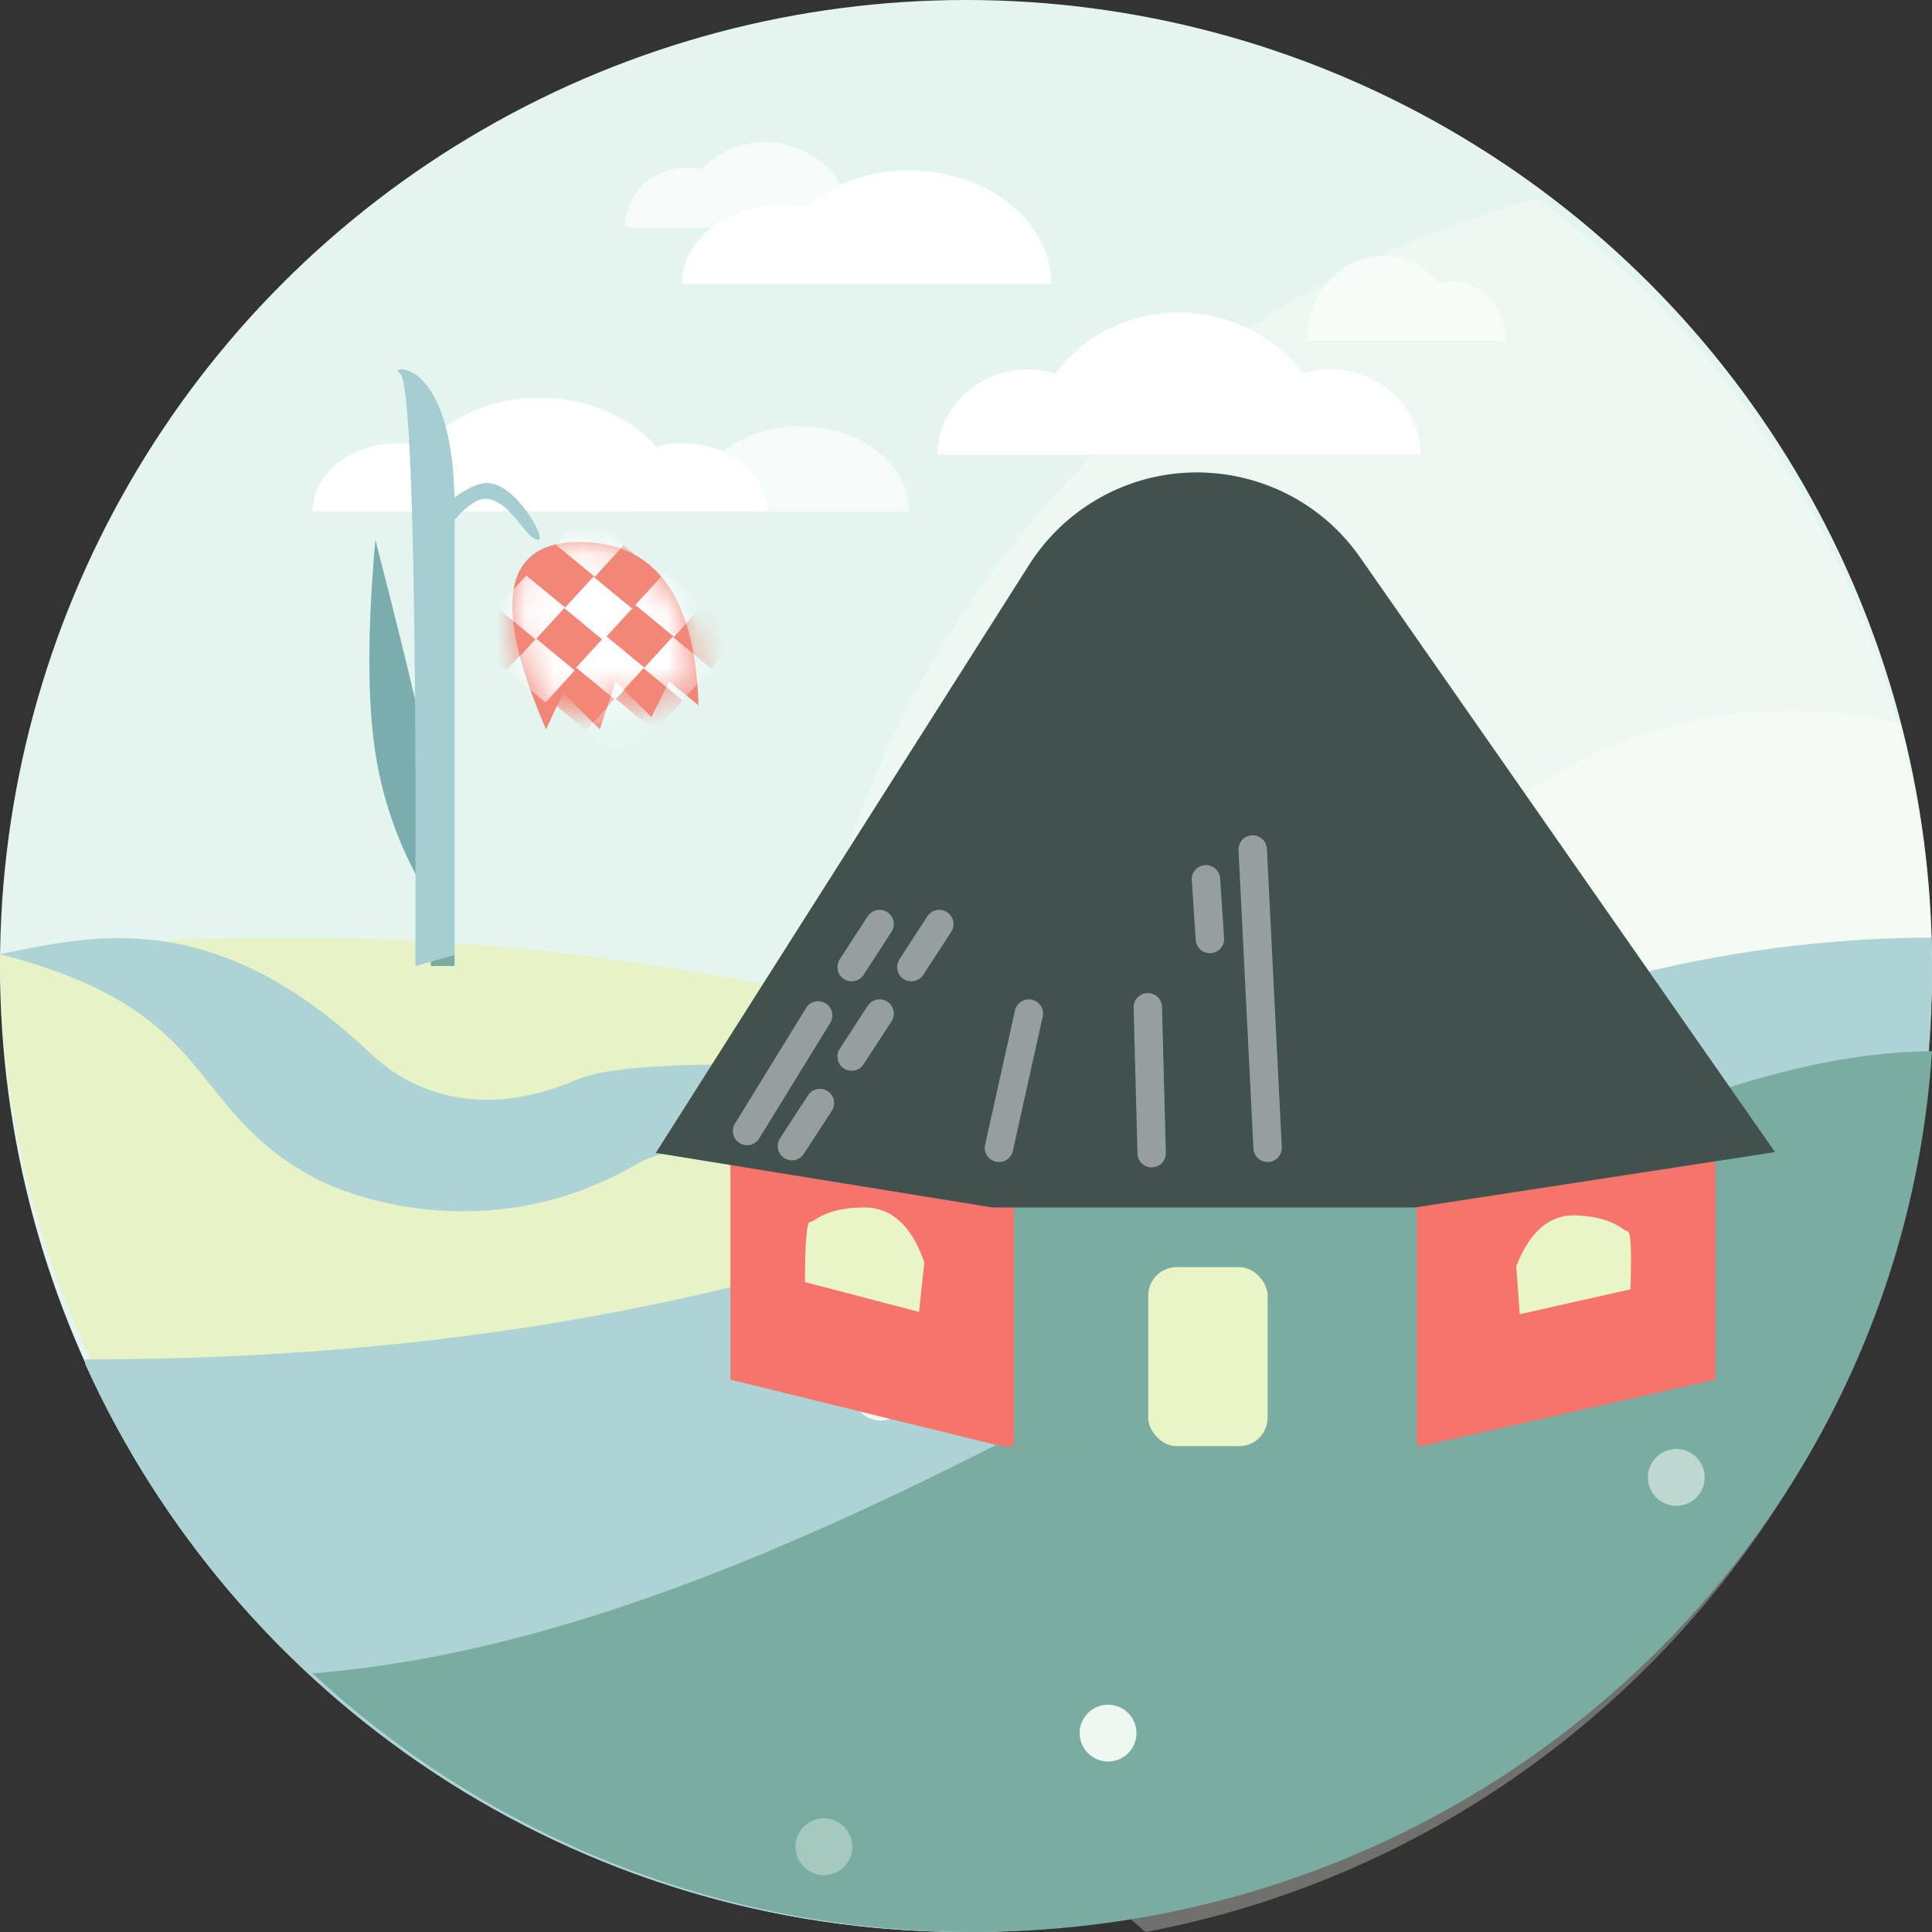 <?xml version="1.0" encoding="UTF-8"?>
<svg width="68px" height="68px" viewBox="0 0 68 68" version="1.1" xmlns="http://www.w3.org/2000/svg" xmlns:xlink="http://www.w3.org/1999/xlink">
    <rect x="0" y="0" width="68" height="68" fill="#333333" stroke="none"/>
    <!-- Generator: Sketch 59.1 (86144) - https://sketch.com -->
    <title>Dorf Illu Copy</title>
    <desc>Created with Sketch.</desc>
    <defs>
        <path d="M1.218,6.672 L1.819,5.386 L3.113,6.672 L3.669,4.985 L4.926,6.234 L5.552,4.985 L6.587,5.828 C6.469,1.993 5.068,0.076 2.385,0.076 C-0.297,0.076 -0.687,2.274 1.218,6.672 Z" id="path-1"></path>
    </defs>
    <g id="Symbols" stroke="none" stroke-width="1" fill="none" fill-rule="evenodd">
        <g id="Wappen-Seestermuehe">
            <g id="Dorf-Illu-Copy">
                <circle id="Oval" fill="#E4F5F0" cx="34" cy="34" r="34"></circle>
                <path d="M54.116,7 C39.079,11.03 28,24.791 28,41.154 C28,51.898 32.781,61.516 40.318,68 C56.073,65.038 68,51.168 68,34.494 C68,23.208 62.533,13.206 54.116,7 Z" id="Shape" fill="#FFFFF4" opacity="0.3"></path>
                <path d="M47,40.668 C47,48.215 52.473,54.512 59.76,56 C64.898,50.053 68,42.377 68,33.991 C68,31.048 67.618,28.192 66.901,25.467 C65.671,25.173 64.392,25 63.07,25 C54.195,25 47,32.015 47,40.668 Z" id="Shape" fill="#FFFFF4" opacity="0.4"></path>
                <path d="M22,18 C22,16.84 23.205,15.9 24.692,15.9 C24.917,15.9 25.131,15.928 25.34,15.968 C26.042,15.376 27.038,15 28.154,15 C30.278,15 32,16.343 32,18 L22,18 L22,18 Z" id="Shape" fill="#FFFFFF" opacity="0.6"></path>
                <path d="M22,8 C22,6.84 22.964,5.9 24.154,5.9 C24.333,5.9 24.505,5.928 24.672,5.968 C25.234,5.376 26.031,5 26.923,5 C28.622,5 30,6.343 30,8 L22,8 Z" id="Shape" fill="#FFFFFF" opacity="0.6"></path>
                <path d="M53,12 C53,10.84 52.156,9.9 51.115,9.9 C50.958,9.9 50.808,9.928 50.662,9.968 C50.17,9.376 49.473,9 48.692,9 C47.205,9 46,10.343 46,12 L53,12 Z" id="Shape" fill="#FFFFFF" opacity="0.6"></path>
                <path d="M14.308,57 L46,40.26 L45.198,38.552 C37.524,38.552 24.208,30.859 0,33.584 C0,41.994 3.125,49.679 8.282,55.59 C11.522,56.353 14.308,57 14.308,57 Z" id="Shape" fill="#E8F2C7"></path>
                <path d="M43.953,39.409 C39.353,38 23.314,36.71 20.3,38 C16,39.841 13.574,37.583 12.955,37 C7.377,31.74 3,33 0,33.584 C7.738,35.584 6.434,38.916 11,41.424 C12.556,42.279 17.484,43.875 22.455,40.947 C24.17,39.937 29.143,40.413 30,41.386 C30.874,42.379 38.45,42 39.854,42 L41.441,41.424 L44,39.509 L43.953,39.409 Z" id="Shape" fill="#AED3D5"></path>
                <path d="M24,15.6 C23.685,15.6 23.388,15.65 23.103,15.721 C22.199,14.683 20.701,14 19,14 C17.299,14 15.801,14.683 14.897,15.721 C14.612,15.65 14.315,15.6 14,15.6 C12.343,15.6 11,16.674 11,18 L27,18 C27,16.675 25.657,15.6 24,15.6 Z" id="Shape" fill="#FFFFFF"></path>
                <path d="M46.812,13 C46.478,13 46.162,13.062 45.859,13.152 C44.899,11.854 43.308,11 41.5,11 C39.692,11 38.101,11.854 37.141,13.152 C36.838,13.062 36.522,13 36.188,13 C34.427,13 33,14.343 33,16 L50,16 C50,14.343 48.573,13 46.812,13 Z" id="Shape" fill="#FFFFFF"></path>
                <path d="M24,10 C24,8.454 25.567,7.2 27.5,7.2 C27.792,7.2 28.071,7.237 28.342,7.291 C29.255,6.502 30.55,6 32,6 C34.761,6 37,7.791 37,10 L24,10 Z" id="Shape" fill="#FFFFFF"></path>
                <path d="M3,48.016 C8.334,59.797 20.201,68 33.995,68 C52.775,68 68,52.803 68,34.056 C68,33.702 67.984,33.352 67.973,33 C46.945,33.096 37.409,47.846 3,47.846 L3,48.016 Z" id="Shape" fill="#AED3D5"></path>
                <path d="M68,37 C53.129,37.072 31.81,57.244 11,58.896 C17.061,64.529 25.232,68 34.244,68 C52.186,68 66.858,54.307 68,37 Z" id="Shape" fill="#7AACA2"></path>
                <circle id="Oval" fill-opacity="0.38" fill="#ECF8F0" cx="29" cy="65" r="1"></circle>
                <circle id="Oval" fill="#ECF8F0" cx="31" cy="49" r="1"></circle>
                <circle id="Oval" fill="#ECF8F0" cx="54" cy="37" r="1"></circle>
                <circle id="Oval" fill="#ECF8F0" cx="39" cy="61" r="1"></circle>
                <circle id="Oval" fill="#ECF8F0" opacity="0.59" cx="59" cy="52" r="1"></circle>
                <g id="Wappen-Copy-2" transform="translate(13, 11)">
                    <g id="schachbrettblume-copy" transform="translate(0, 2)">
                        <g id="Group-2" transform="translate(5, 6)">
                            <mask id="mask-2" fill="white">
                                <use xlink:href="#path-1"></use>
                            </mask>
                            <use id="Mask" fill="#F28677" xlink:href="#path-1"></use>
                            <g mask="url(#mask-2)">
                                <g transform="translate(3.618, 3.6) rotate(-13) translate(-3.618, -3.6) translate(-1.382, -1.4)">
                                    <polygon id="Rectangle" fill="#F28677" transform="translate(3.668, 2.32) rotate(54) translate(-3.668, -2.32) " points="2.806 1.578 4.57 1.532 4.531 3.062 2.767 3.108"></polygon>
                                    <polygon id="Rectangle-Copy-39" fill="#F28677" transform="translate(5.91, 5.007) rotate(54) translate(-5.91, -5.007) " points="5.048 4.265 6.812 4.219 6.773 5.749 5.009 5.795"></polygon>
                                    <polygon id="Rectangle-Copy-35" fill="#F28677" transform="translate(3.493, 4.579) rotate(54) translate(-3.493, -4.579) " points="2.63 3.837 4.394 3.791 4.355 5.321 2.591 5.367"></polygon>
                                    <polygon id="Rectangle-Copy-40" fill="#F28677" transform="translate(5.735, 7.266) rotate(54) translate(-5.735, -7.266) " points="4.872 6.523 6.636 6.478 6.597 8.008 4.833 8.053"></polygon>
                                    <polygon id="Rectangle-Copy-36" fill="#F28677" transform="translate(1.182, 3.968) rotate(54) translate(-1.182, -3.968) " points="0.32 3.226 2.084 3.18 2.045 4.71 0.281 4.756"></polygon>
                                    <polygon id="Rectangle-Copy-41" fill="#F28677" transform="translate(3.424, 6.655) rotate(54) translate(-3.424, -6.655) " points="2.562 5.913 4.326 5.867 4.287 7.397 2.523 7.443"></polygon>
                                    <polygon id="Rectangle-Copy-4" fill="#FFFFFF" transform="translate(4.729, 3.713) rotate(54) translate(-4.729, -3.713) " points="3.866 2.971 5.63 2.926 5.591 4.456 3.827 4.501"></polygon>
                                    <polygon id="Rectangle-Copy-42" fill="#FFFFFF" transform="translate(6.971, 6.4) rotate(54) translate(-6.971, -6.4) " points="6.108 5.658 7.872 5.612 7.833 7.142 6.069 7.188"></polygon>
                                    <polygon id="Rectangle-Copy-37" fill="#FFFFFF" transform="translate(2.418, 3.153) rotate(54) translate(-2.418, -3.153) " points="1.556 2.411 3.32 2.366 3.281 3.896 1.517 3.941"></polygon>
                                    <polygon id="Rectangle-Copy-43" fill="#FFFFFF" transform="translate(4.66, 5.84) rotate(54) translate(-4.66, -5.84) " points="3.797 5.098 5.562 5.052 5.523 6.582 3.758 6.628"></polygon>
                                    <polygon id="Rectangle-Copy-38" fill="#FFFFFF" transform="translate(2.257, 5.393) rotate(54) translate(-2.257, -5.393) " points="1.394 4.651 3.158 4.606 3.119 6.136 1.355 6.181"></polygon>
                                    <polygon id="Rectangle-Copy-44" fill="#FFFFFF" transform="translate(4.499, 8.08) rotate(54) translate(-4.499, -8.08) " points="3.636 7.338 5.4 7.292 5.361 8.822 3.597 8.868"></polygon>
                                    <polygon id="Rectangle-Copy-24" fill="#F28677" transform="translate(5.965, 2.848) rotate(54) translate(-5.965, -2.848) " points="5.102 2.106 6.866 2.06 6.827 3.59 5.063 3.636"></polygon>
                                    <polygon id="Rectangle-Copy-45" fill="#F28677" transform="translate(8.207, 5.535) rotate(54) translate(-8.207, -5.535) " points="7.344 4.793 9.108 4.747 9.069 6.277 7.305 6.323"></polygon>
                                    <polygon id="Rectangle-Copy-3" fill="#FFFFFF" transform="translate(4.944, 1.474) rotate(54) translate(-4.944, -1.474) " points="4.081 0.731 5.845 0.686 5.806 2.216 4.042 2.261"></polygon>
                                    <polygon id="Rectangle-Copy-46" fill="#FFFFFF" transform="translate(7.186, 4.16) rotate(54) translate(-7.186, -4.16) " points="6.323 3.418 8.087 3.372 8.048 4.902 6.284 4.948"></polygon>
                                </g>
                            </g>
                        </g>
                        <path d="M2.163,18.7 C1.145,17.07 0.494,15.337 0.212,13.5 C-0.071,11.663 -0.071,9.163 0.212,6 C1.732,11.858 2.583,15.72 2.764,17.585 C2.945,19.45 3.022,20.588 2.995,21 L2.163,21 L2.163,18.7 Z" id="Path-8" fill-opacity="0.652" fill="#43868B"></path>
                        <path d="M1.625,14.782 C1.595,5.19 1.41,0.307 1.07,0.135 C0.56,-0.122 3,-0.579 3,4.883 C3,8.525 3,13.768 3,20.613 L1.625,21 L1.625,14.782 Z" id="Path-9" fill="#A6CDD1"></path>
                        <path d="M5.945,6 C6.262,6 5.142,4 4.151,4 C3.16,4 1.194,6 2.357,6 C2.561,6 3.389,4.477 4.151,4.561 C5.003,4.655 5.507,6 5.945,6 Z" id="Oval" fill="#A6CDD1"></path>
                    </g>
                    <g id="Goppelschauer" transform="translate(9.818, 0)">
                        <polygon id="Path-3" fill="#F7746C" points="2.889 28.932 2.889 37.558 12.41 39.899 27.283 39.883 37.556 37.558 37.556 28.874 27.283 30.696 12.41 29.884"></polygon>
                        <polygon id="Rectangle" fill="#7AACA2" points="12.869 31.107 27.051 30.974 27.051 39.899 12.869 39.899"></polygon>
                        <path d="M0.263,29.579 L12.111,31.499 L26.974,31.499 L39.657,29.55 L25.056,8.622 C22.843,5.452 18.48,4.675 15.309,6.887 C14.549,7.417 13.902,8.094 13.405,8.876 L0.263,29.579 L0.263,29.579 Z" id="Path-4" fill="#40514E"></path>
                        <rect id="Rectangle" fill="#E7F5C7" x="17.596" y="33.599" width="4.202" height="6.3" rx="1"></rect>
                        <line x1="3.477" y1="28.808" x2="5.978" y2="24.74" id="Line-4" stroke-opacity="0.45" stroke="#FFFFFF" stroke-linecap="round"></line>
                        <line x1="12.343" y1="29.399" x2="13.394" y2="24.674" id="Line-4-Copy-5" stroke-opacity="0.45" stroke="#FFFFFF" stroke-linecap="round"></line>
                        <line x1="17.851" y1="29.581" x2="17.447" y2="24.459" id="Line-4-Copy-7" stroke-opacity="0.45" stroke="#FFFFFF" stroke-linecap="round" transform="translate(17.649, 27.02) rotate(3) translate(-17.649, -27.02) "></line>
                        <line x1="21.798" y1="29.399" x2="21.273" y2="18.899" id="Line-4-Copy-6" stroke-opacity="0.45" stroke="#FFFFFF" stroke-linecap="round"></line>
                        <line x1="7.157" y1="23.039" x2="8.141" y2="21.524" id="Line-4-Copy" stroke-opacity="0.45" stroke="#FFFFFF" stroke-linecap="round"></line>
                        <line x1="5.056" y1="29.338" x2="6.04" y2="27.824" id="Line-4-Copy-2" stroke-opacity="0.45" stroke="#FFFFFF" stroke-linecap="round"></line>
                        <line x1="7.157" y1="26.188" x2="8.141" y2="24.674" id="Line-4-Copy-3" stroke-opacity="0.45" stroke="#FFFFFF" stroke-linecap="round"></line>
                        <line x1="19.766" y1="22.049" x2="19.628" y2="19.949" id="Line-4-Copy-8" stroke-opacity="0.45" stroke="#FFFFFF" stroke-linecap="round"></line>
                        <line x1="9.258" y1="23.039" x2="10.242" y2="21.524" id="Line-4-Copy-4" stroke-opacity="0.45" stroke="#FFFFFF" stroke-linecap="round"></line>
                        <path d="M5.515,34.125 L9.528,35.174 L9.717,33.427 C9.263,32.141 8.563,31.499 7.616,31.499 C6.196,31.499 5.872,32.008 5.693,32.008 C5.575,32.008 5.515,32.714 5.515,34.125 Z" id="Path-5" fill="#E7F5C7"></path>
                        <path d="M30.551,34.31 L34.413,35.321 L34.595,33.636 C34.158,32.397 33.484,31.777 32.573,31.777 C31.206,31.777 30.894,32.268 30.722,32.268 C30.608,32.268 30.551,32.948 30.551,34.31 Z" id="Path-5-Copy-2" fill="#E7F5C7" transform="translate(32.573, 33.549) scale(-1, 1) rotate(-2) translate(-32.573, -33.549) "></path>
                    </g>
                </g>
            </g>
        </g>
    </g>
</svg>